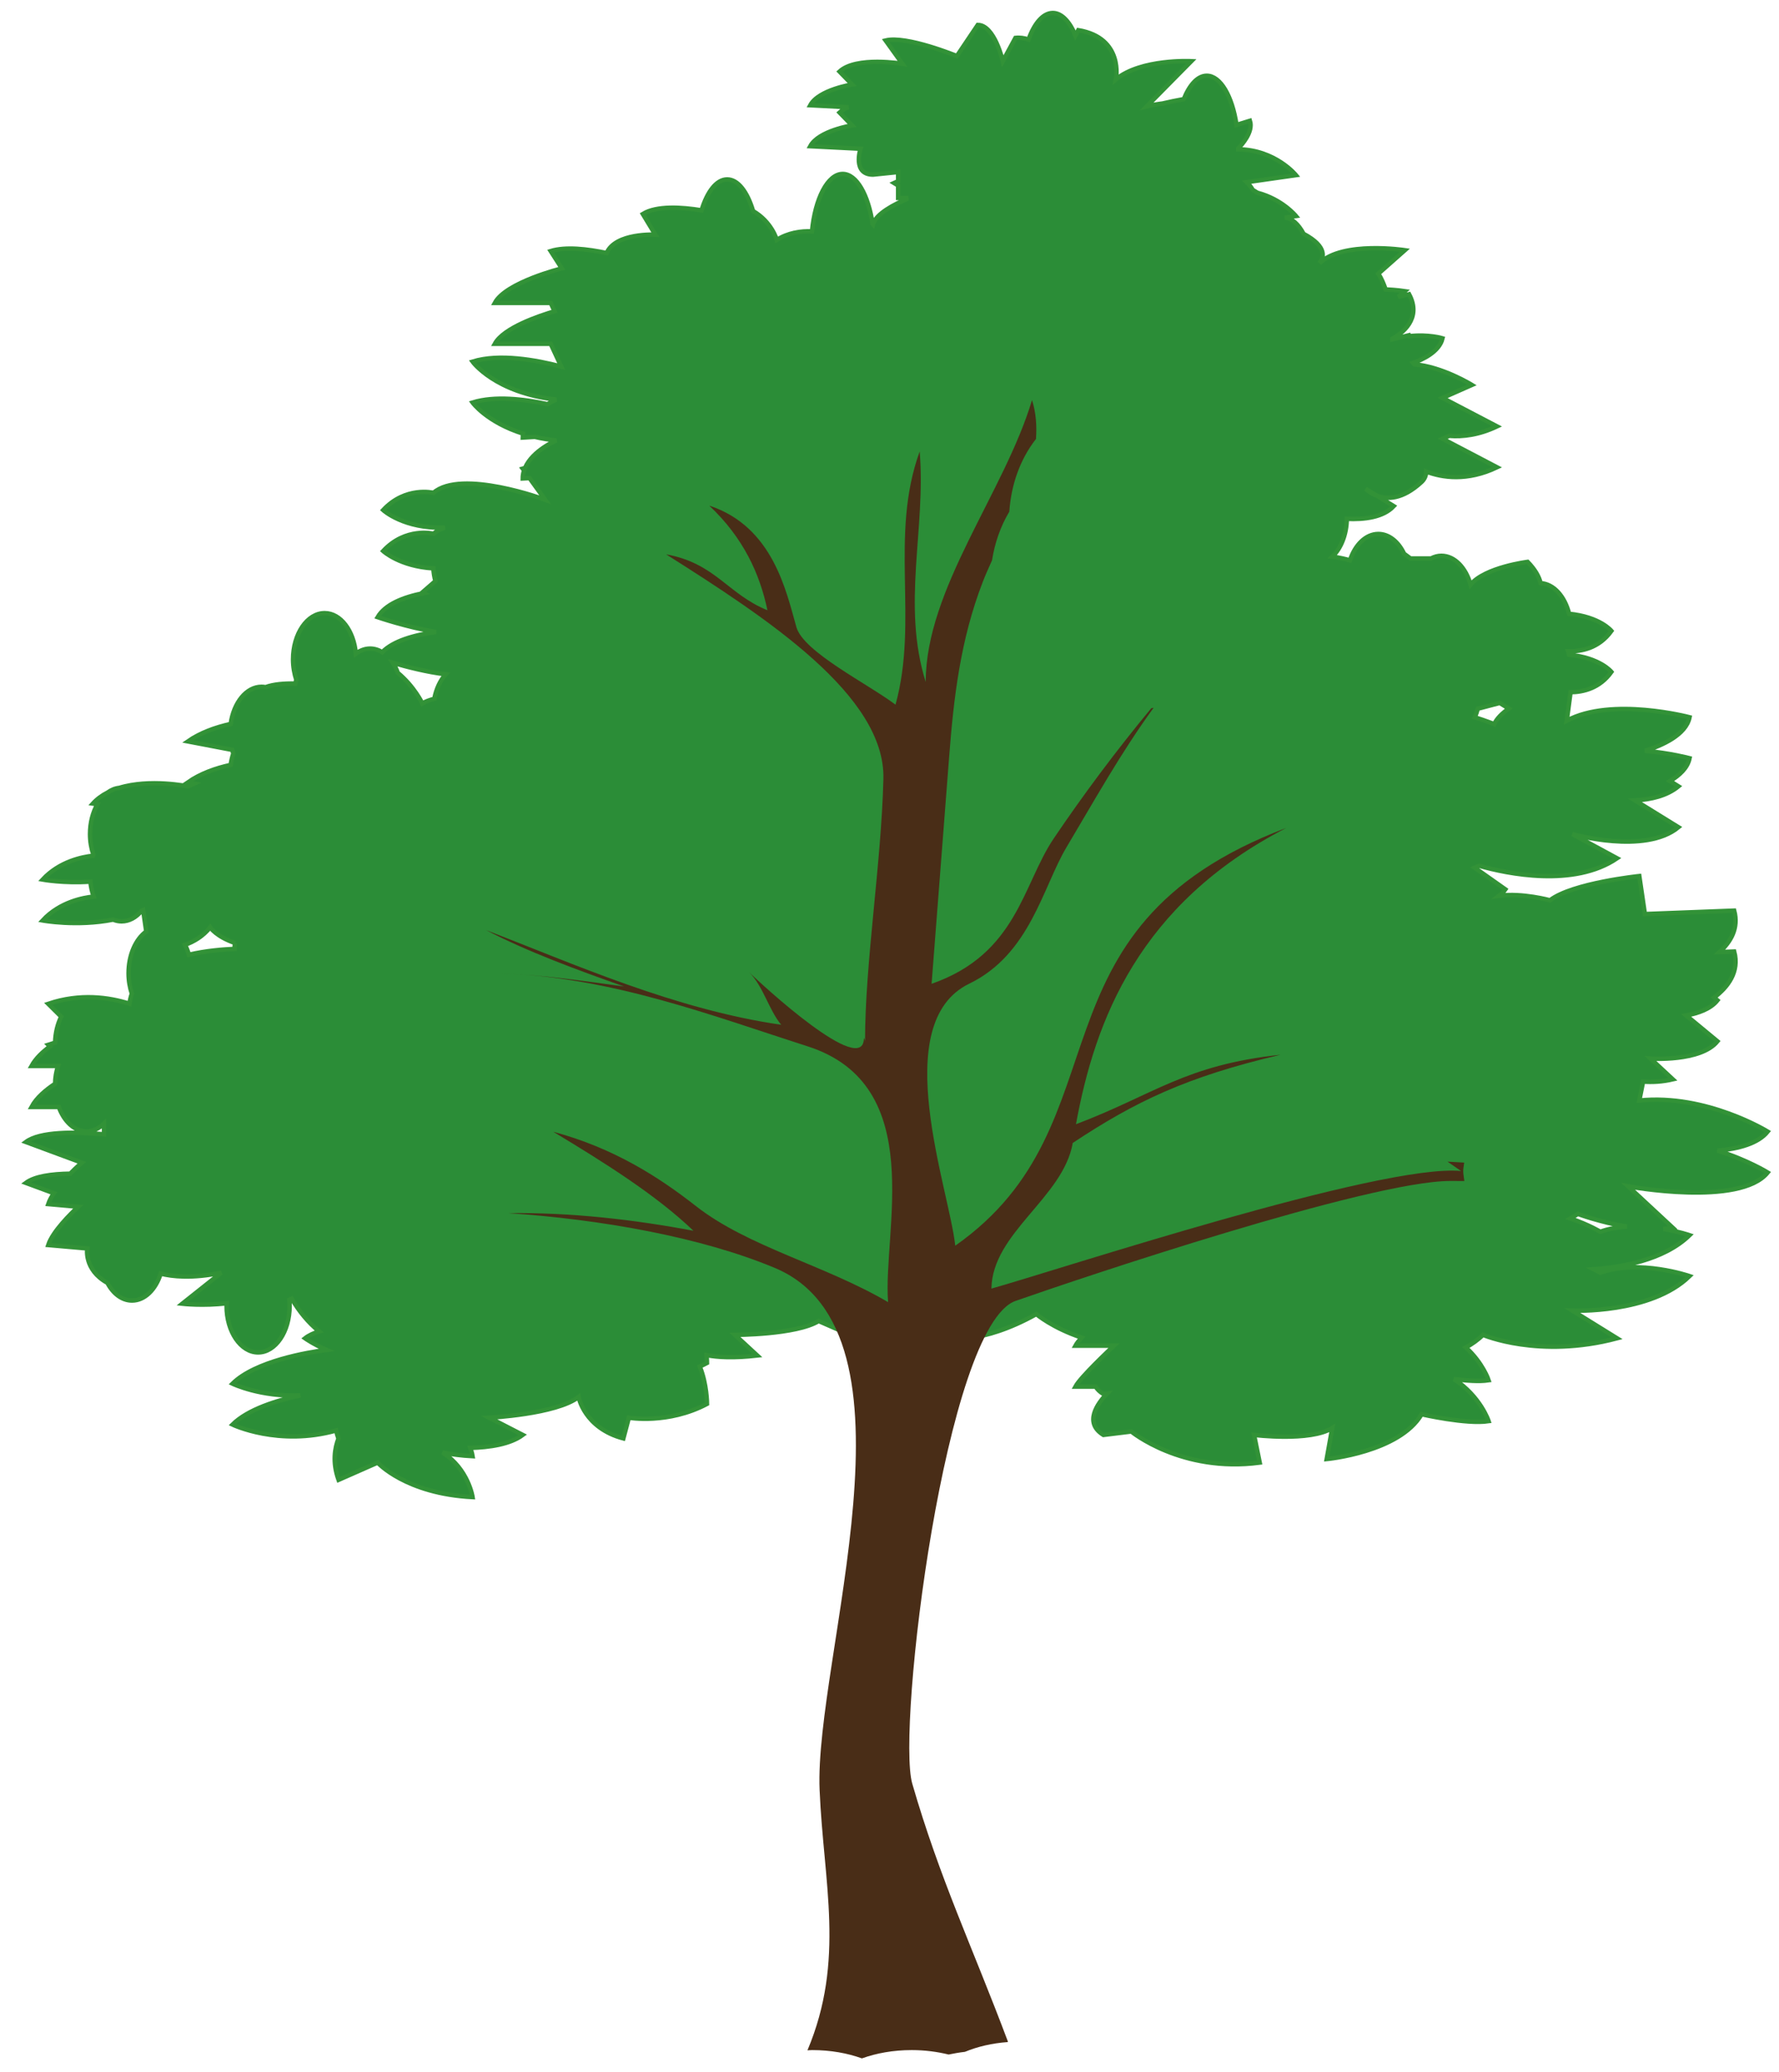 <?xml version="1.0" encoding="utf-8"?>
<!-- Generator: Adobe Illustrator 17.0.0, SVG Export Plug-In . SVG Version: 6.00 Build 0)  -->
<!DOCTYPE svg PUBLIC "-//W3C//DTD SVG 1.1//EN" "http://www.w3.org/Graphics/SVG/1.1/DTD/svg11.dtd">
<svg version="1.1" id="Слой_2" xmlns="http://www.w3.org/2000/svg" xmlns:xlink="http://www.w3.org/1999/xlink" x="0px" y="0px"
	 width="400px" height="466px" viewBox="0 0 400 466" enable-background="new 0 0 400 466" xml:space="preserve">
<path fill="#2B8D37" stroke="#329237" d="M397.456,254.458c0,0-13.801-8.536-28.866-6.987l0.852-4.257
	c2.057,0.148,4.288,0.04,6.677-0.516l-5.008-4.66c0,0,11.279,0.771,15.048-3.887l-7.028-5.812c2.758-0.503,5.51-1.496,7.028-3.399
	l-0.756-0.625c3.066-2.325,5.763-5.778,4.524-10.35l-3.303,0.126c2.503-2.278,4.367-5.375,3.303-9.323l-20.08,0.771l-1.257-8.542
	c0,0-15.048,1.563-20.079,5.445c0,0-6.194-1.71-11.432-1.02c0.581-0.455,1.065-0.938,1.398-1.435l-6.894-4.86
	c0.35-0.142,0.701-0.281,1.028-0.437c6.29,1.777,21.259,4.908,30.971-1.695l-10.039-5.437c0,0,16.305,4.673,23.841-1.549
	l-9.749-6.026c3.617-0.202,7.185-1.052,9.749-3.164l-1.906-1.194c2.159-1.279,3.981-2.975,4.41-5.128c0,0-4.366-1.166-10.015-1.663
	c3.804-1.2,9.217-3.58,10.015-7.548c0,0-17.57-4.652-27.61,0.771l0.853-6.409c2.898-0.027,6.569-0.905,9.187-4.566
	c0,0-2.564-3.183-9.512-3.855c-0.08-0.274-0.157-0.537-0.237-0.79c2.952,0.093,6.931-0.657,9.749-4.566c0,0-2.564-3.165-9.512-3.849
	c-0.974-3.908-3.46-6.731-6.406-6.89c-0.333-1.421-1.202-3.024-2.916-4.787c0,0-9.591,1.193-12.833,5.121
	c-1.064-3.801-3.592-6.489-6.562-6.489c-0.817,0-1.591,0.214-2.328,0.598h-4.621l-1.439-1.06c-1.257-2.675-3.392-4.445-5.782-4.445
	c-2.818,0-5.244,2.435-6.387,5.933c-0.894-0.268-2.292-0.616-3.962-0.831c1.9-1.81,3.201-4.928,3.261-8.501
	c3.882,0.181,8.176-0.322,10.541-2.863l-3.744-2.313c-1.615-0.589-2.547-1.569-2.547-1.569l2.547,1.569
	c2.212,0.805,5.685,0.892,10.015-3.13c0.677-0.636,1.01-1.428,1.027-2.333c3.672,1.394,9.206,2.226,15.918-0.959l-12.247-6.415
	l1.512-0.657c3.048,0.249,6.683-0.201,10.734-2.125l-12.247-6.401l6.599-2.917c0,0-6.659-4.123-12.931-4.62
	c-0.097-0.107-0.175-0.234-0.272-0.341c1.869-0.65,5.884-2.401,6.604-5.524c0,0-3.127-0.958-7.415-0.482
	c-0.042-0.088-0.061-0.148-0.097-0.214l-3.768,0.924V76.18c2.1-1.159,6.72-4.497,3.768-10.015l-2.407,0.602l1.452-1.293
	c0,0-1.784-0.276-4.33-0.396c-0.465-1.367-1.003-2.574-1.627-3.538l5.957-5.277c0,0-13.977-2.138-19.197,2.93
	c0.89-1.099,1.978-3.661-3.574-6.611c-1.166-2.178-2.625-3.526-4.215-3.633l2.503-0.369c0,0-3.048-3.754-8.656-5.229l-1.052-0.643
	c-0.405-0.698-0.87-1.281-1.355-1.743l11.062-1.582c0,0-4.638-5.712-12.967-5.812v-0.215c0.774-0.785,3.417-3.7,2.619-6.194
	l-3.024,0.932c-0.957-6.442-3.593-11.061-6.684-11.061c-2.038,0-3.857,2.024-5.165,5.256c-1.59,0.275-3.313,0.643-4.79,0.986
	c-1.148,0.141-2.353,0.348-3.556,0.65l10.039-10.163c0,0-11.303-0.577-16.952,4.083c0,0,1.886-9.319-8.461-11.062l-0.641,1.194
	c-1.3-3.124-3.109-5.055-5.086-5.055c-2.196,0-4.155,2.32-5.456,5.96c-0.973-0.322-1.984-0.476-2.952-0.356l-2.836,5.236
	c0,0-1.863-8.152-5.63-8.152l-4.7,6.992c0,0-11.315-4.659-16.015-3.5l3.768,5.243c0,0-10.373-1.743-14.134,1.743l2.83,2.916
	c0,0-7.53,1.174-9.411,4.659l8.559,0.443c-0.756,0.308-1.433,0.697-1.978,1.193l2.83,2.904c0,0-7.53,1.166-9.411,4.672l11.299,0.57
	c0,0-1.887,5.819,2.811,5.819l5.649-0.577v2.105c-0.326,0.108-0.66,0.215-0.931,0.349l0.931,0.576v2.802c0,0,0.702,0.027,1.79,0.027
	c0,0.101,0,0.188,0.019,0.275c-2.565,1.093-6.799,3.218-7.458,5.638l-0.097-0.108c-0.967-6.536-3.611-11.235-6.719-11.235
	c-3.374,0-6.193,5.531-6.906,12.912c-2.565-0.107-5.358,0.322-7.922,1.918c0,0-1.09-4.029-5.323-6.484
	c-1.282-4.303-3.393-7.119-5.823-7.119c-2.389,0-4.481,2.735-5.764,6.952c-4.464-0.731-10.112-1.086-13.202,0.824l2.818,4.66
	c0,0-8.951-0.496-10.953,4.122c-4.367-0.925-9.223-1.475-12.58-0.442l2.504,3.895c0,0-12.562,3.103-15.066,7.763h12.562l0.871,1.877
	c-3.471,1.032-11.473,3.707-13.433,7.32h12.562l2.371,5.109c-5.673-1.482-13.922-2.97-19.94-1.106c0,0,5.007,6.986,18.833,8.541
	c0,0-0.876,0.355-2.002,1.026c-5.322-1.154-11.86-1.904-16.831-0.369c0,0,3.163,4.404,11.358,6.999
	c-0.024,0.288-0.079,0.577-0.079,0.878l2.697-0.161c1.476,0.341,3.085,0.623,4.856,0.818c0,0-5.339,2.219-7.033,6.174
	c-0.17,0.048-0.344,0.101-0.521,0.155l0.309,0.409c-0.194,0.577-0.309,1.18-0.309,1.803l1.531-0.08l3.514,4.861
	c0,0-18.852-6.992-25.117-1.549c0,0-6.273-1.548-11.304,3.875c0,0,4.621,4.27,13.861,3.935c-0.985,0.322-1.844,0.777-2.557,1.388
	c0,0-6.273-1.555-11.304,3.888c0,0,3.768,3.465,11.28,3.895c0.06,0.999,0.216,1.958,0.465,2.863l-2.952,2.561
	c0,0,0.097,0.061,0.272,0.148c-4.639,0.926-8.637,2.562-10.306,5.404c0,0,6.623,2.273,13.124,3.332
	c-4.953,0.684-9.628,2.019-12.095,4.545c-0.835-0.516-1.749-0.811-2.74-0.811c-1.144,0-2.232,0.423-3.199,1.146
	c-0.448-5.135-3.399-9.117-7.01-9.117c-3.926,0-7.107,4.672-7.107,10.417c0,1.656,0.29,3.204,0.739,4.586
	c-0.08,0.275-0.157,0.543-0.235,0.837c-2.462-0.053-4.893,0.141-6.678,0.805c-0.308-0.054-0.599-0.087-0.895-0.087
	c-3.436,0-6.29,3.586-6.949,8.359c-3.435,0.758-6.834,1.984-9.628,3.922l9.979,1.91c0.078,0.281,0.157,0.55,0.235,0.818
	c-0.254,0.798-0.471,1.656-0.587,2.56c-3.435,0.745-6.834,1.971-9.628,3.922l1.415,0.275l-1.415,0.624c0,0-8.54-1.763-15.435,0.348
	c-0.931,0.095-1.808,0.464-2.6,1.04c-1.246,0.636-2.389,1.455-3.321,2.487l1.028,0.142c-1.047,1.816-1.67,4.156-1.67,6.716
	c0,1.644,0.272,3.205,0.738,4.593c-0.036,0.095-0.079,0.194-0.097,0.288c-2.347,0.249-7.511,1.261-11.297,5.35
	c0,0,4.754,0.871,10.736,0.462c0.115,1.207,0.387,2.334,0.738,3.366c-2.256,0.222-7.591,1.173-11.473,5.363
	c0,0,7.687,1.427,15.84-0.187c0.605,0.247,1.24,0.389,1.905,0.389c1.706,0,3.278-0.878,4.5-2.366
	c0.121-0.054,0.236-0.107,0.351-0.161l0.702,4.806c-2.353,1.702-3.98,5.262-3.98,9.385c0,1.649,0.272,3.198,0.738,4.592
	c-0.236,0.704-0.429,1.469-0.544,2.266c-4.603-1.455-11.068-2.393-18.253,0.027l2.916,2.888c-0.817,1.643-1.318,3.653-1.379,5.84
	c-0.508,0.141-1.01,0.301-1.536,0.476l0.388,0.382c-1.645,1.207-3.218,2.695-4.149,4.39h5.957c-0.387,1.228-0.641,2.575-0.659,3.996
	c-2.02,1.335-4.173,3.111-5.298,5.216h6.133c1.185,3.272,3.55,5.491,6.229,5.491c1.458,0,2.818-0.65,3.944-1.757v2.414
	c-6.774-0.603-14.406-0.617-17.57,1.729l12.562,4.653c0,0-1.186,1.02-2.601,2.473c-4.197,0.055-7.959,0.591-9.961,2.071l6.29,2.327
	c-0.562,0.837-1.01,1.683-1.264,2.44l6.738,0.597c-1.706,1.603-5.746,5.571-6.738,8.608l8.776,0.771c0,0-0.835,4.766,4.524,7.736
	c1.282,2.426,3.284,3.975,5.534,3.975c2.855,0,5.323-2.473,6.447-6.06c2.541,0.656,7.01,1.161,13.627-0.201l-8.776,6.978
	c0,0,4.778,0.537,10.004-0.113c-0.024,0.2-0.042,0.409-0.042,0.623c0,5.765,3.187,10.439,7.088,10.439
	c3.918,0,7.088-4.674,7.088-10.439c0-0.463-0.024-0.918-0.061-1.38c0.115-0.041,0.333-0.142,0.545-0.249
	c1.626,2.802,3.671,5.309,6.15,7.34c-1.257,0.409-2.346,0.905-3.162,1.549c0,0,1.808,1.293,4.813,2.614
	c-4.154,0.537-15.997,2.521-21.119,7.588c0,0,6.308,3.044,15.259,2.635c-5.166,1.099-11.77,3.111-15.259,6.563
	c0,0,10.324,4.968,23.297,1.334c0.133,0.59,0.29,1.193,0.519,1.831c-0.792,2.031-1.415,5.262,0.024,9.265l8.794-3.876
	c0,0,6.272,6.987,21.338,7.757c0,0-0.932-6.295-6.755-10.036c2.019,0.409,4.269,0.71,6.755,0.838c0,0-0.116-0.745-0.508-1.872
	c4.251-0.107,8.933-0.791,11.787-2.909L110,318.788c0,0,15.09-0.772,20.098-4.659c0,0,1.258,6.985,10.058,9.318l1.239-4.659
	c0,0,8.794,1.542,17.57-3.104c0,0,0-4.405-1.627-8.407c0.538-0.248,1.083-0.502,1.627-0.797c0,0,0-0.684-0.097-1.763
	c2.467,0.482,6.078,0.691,11.394,0.087l-5.026-4.645c0,0,13.801,0,18.834-3.11c0,0,8.794,3.881,12.562,5.429l2.503-3.882
	c0,0,0,6.208,13.802,2.334c0,0,7.536,1.548,20.079-5.436c0,0,3.586,3.084,10.173,5.276c-0.641,0.731-1.13,1.367-1.379,1.83h8.655
	c-0.949,0.905-7.494,7.039-8.655,9.197h4.542c0.35,0.59,0.913,1.167,1.747,1.67l0.817-0.107c-2.195,2.292-5.244,6.576-0.817,9.304
	l6.272-0.771c0,0,11.297,9.326,28.867,6.992l-1.264-6.221c0,0,12.561,1.563,17.576-1.548l-1.246,6.972
	c0,0,16.329-1.535,21.337-10.07c0,0,10.039,2.314,15.065,1.549c0,0-1.783-5.511-7.802-9.46c2.753,0.357,5.704,0.585,7.802,0.263
	c0,0-1.24-3.822-5.122-7.381c1.398-0.765,2.716-1.689,3.858-2.828c0,0,12.561,5.43,30.137,0.771l-10.039-6.221
	c0,0,17.569,0.785,26.345-7.756c0,0-11.297-3.882-20.073-0.771c0,0-0.508-0.315-1.439-0.778c5.885-0.41,15.651-1.952,21.513-7.648
	c0,0-2.426-0.833-5.885-1.423c0.719-0.052,1.439-0.127,2.117-0.247l-10.033-9.319c0,0,25.099,4.646,31.371-3.11
	c0,0-4.542-2.81-11.261-4.914C390.973,258.305,395.321,257.104,397.456,254.458z M332.265,159.369l4.947-1.3l2.038,1.26
	c-1.53,1.093-2.734,2.28-3.277,3.506c0,0-1.73-0.704-4.374-1.542C331.871,160.69,332.089,160.059,332.265,159.369z M52.805,212.042
	c-0.036,0.408-0.054,0.852-0.078,1.334c-2.383,0.093-6.483,0.41-10.246,1.313c-0.235-0.797-0.526-1.561-0.894-2.232
	c2.002-0.71,4.04-1.903,5.666-3.928c0,0,1.379,2.091,5.576,3.513H52.805z M97.656,157.129c-1.088,0.282-2.019,0.637-2.703,1.053
	c0,0-1.766-3.787-5.51-6.885c-0.291-0.824-0.684-1.588-1.107-2.259c3.031,0.884,7.652,2.092,11.879,2.582
	C98.993,152.979,98.08,154.904,97.656,157.129z M359.814,276.975c0,0-2.486-1.535-6.72-2.989c0.563-0.322,1.126-0.658,1.688-1.019
	c0,0,5.067,1.889,11.007,2.856C363.775,275.943,361.712,276.298,359.814,276.975z"/>
<path fill="#492D17" d="M328.999,263.319c0-0.643,0.157-1.253,0.218-1.891c-1.246-0.072-2.547-0.153-3.75-0.214l3.048,2.105
	c-18.034-1.729-90.744,22.284-105.598,26.441c0.194-12.591,16.136-20.4,18.29-32.755c14.056-9.305,25.571-14.87,46.732-19.831
	c-21.494,2.293-28.504,8.997-46.012,15.627c4.27-23.35,14.133-49.502,47.277-66.63c-59.858,22.726-35.182,66.382-74.422,93.949
	c-1.318-12.664-15.258-50.005,3.145-58.921c13.687-6.624,16.524-21.708,21.864-30.669c6.229-10.439,12.132-21.112,19.59-31.375
	c-0.176,0.04-0.352,0.074-0.526,0.107c-7.96,9.621-15.242,19.387-21.918,29.269c-7.011,10.39-8.25,25.99-27.471,32.694
	c1.319-17.075,2.637-34.149,3.961-51.225c1.011-13.125,2.522-26.138,7.512-39.063c0.624-1.636,1.379-3.291,2.118-4.947
	c0.599-3.848,1.881-7.595,3.882-10.933c0.405-5.893,2.329-11.665,6-16.351c0.194-2.909,0.037-5.813-0.894-8.742
	c-6.212,20.748-23.902,42.422-23.902,63.392c-5.455-17.423,0.079-34.371-1.355-51.834c-6.876,18.958-0.193,37.984-5.437,56.936
	c-6.211-4.686-20.714-11.853-22.287-17.445c-2.274-7.964-5.225-22.585-19.59-27.317c7.687,7.247,11.358,15.332,13.083,23.53
	c-8.891-3.586-11.728-10.599-22.771-12.569c22.638,14.333,49.334,31.763,48.844,50.527c-0.484,19.166-4.131,41.234-4.131,59.04
	c0-0.274-0.096-0.556-0.253-0.824c0.018,9.199-23.122-12.107-25.819-14.808c3.199,3.198,4.445,8.501,7.222,11.845
	c-23.92-3.46-46.636-13.696-66.359-21.291c9.278,4.833,20.206,8.856,31.02,12.677c-9.048-1.219-18.465-2.648-27.802-2.936
	c24.875,0.757,47.821,9.586,69.08,16.398c27.222,8.722,16.832,41.757,18.095,57.519c-14.23-8.348-31.455-12.403-43.219-21.606
	c-8.327-6.53-18.482-13.059-32.055-16.7c11.474,6.918,23.105,14.205,31.511,22.263c-13.336-2.514-27.434-4.15-41.623-3.968
	c20.776,1.407,43.213,5.349,59.894,12.308c34.847,14.56,8.853,87.908,10.094,117.404c0.877,20.849,5.806,38.274-2.734,58.545
	c0.369-0.013,0.695-0.054,1.064-0.054c4.198,0,7.905,0.691,11.183,1.864c3.284-1.173,7.01-1.864,11.201-1.864
	c3.012,0,5.752,0.376,8.292,0.999c1.185-0.247,2.407-0.462,3.672-0.609c2.854-1.174,6.077-1.938,9.664-2.199
	c-0.036-0.073,0-0.127-0.036-0.201c-8.02-21.352-15.259-36.422-21.47-57.895c-3.575-12.363,7.468-103.026,23.218-108.556
	c14.564-5.109,79.465-26.958,97.772-26.977c0.991,0,2.099,0.014,3.145,0.014C329.174,264.828,328.999,264.097,328.999,263.319z"/>
</svg>

